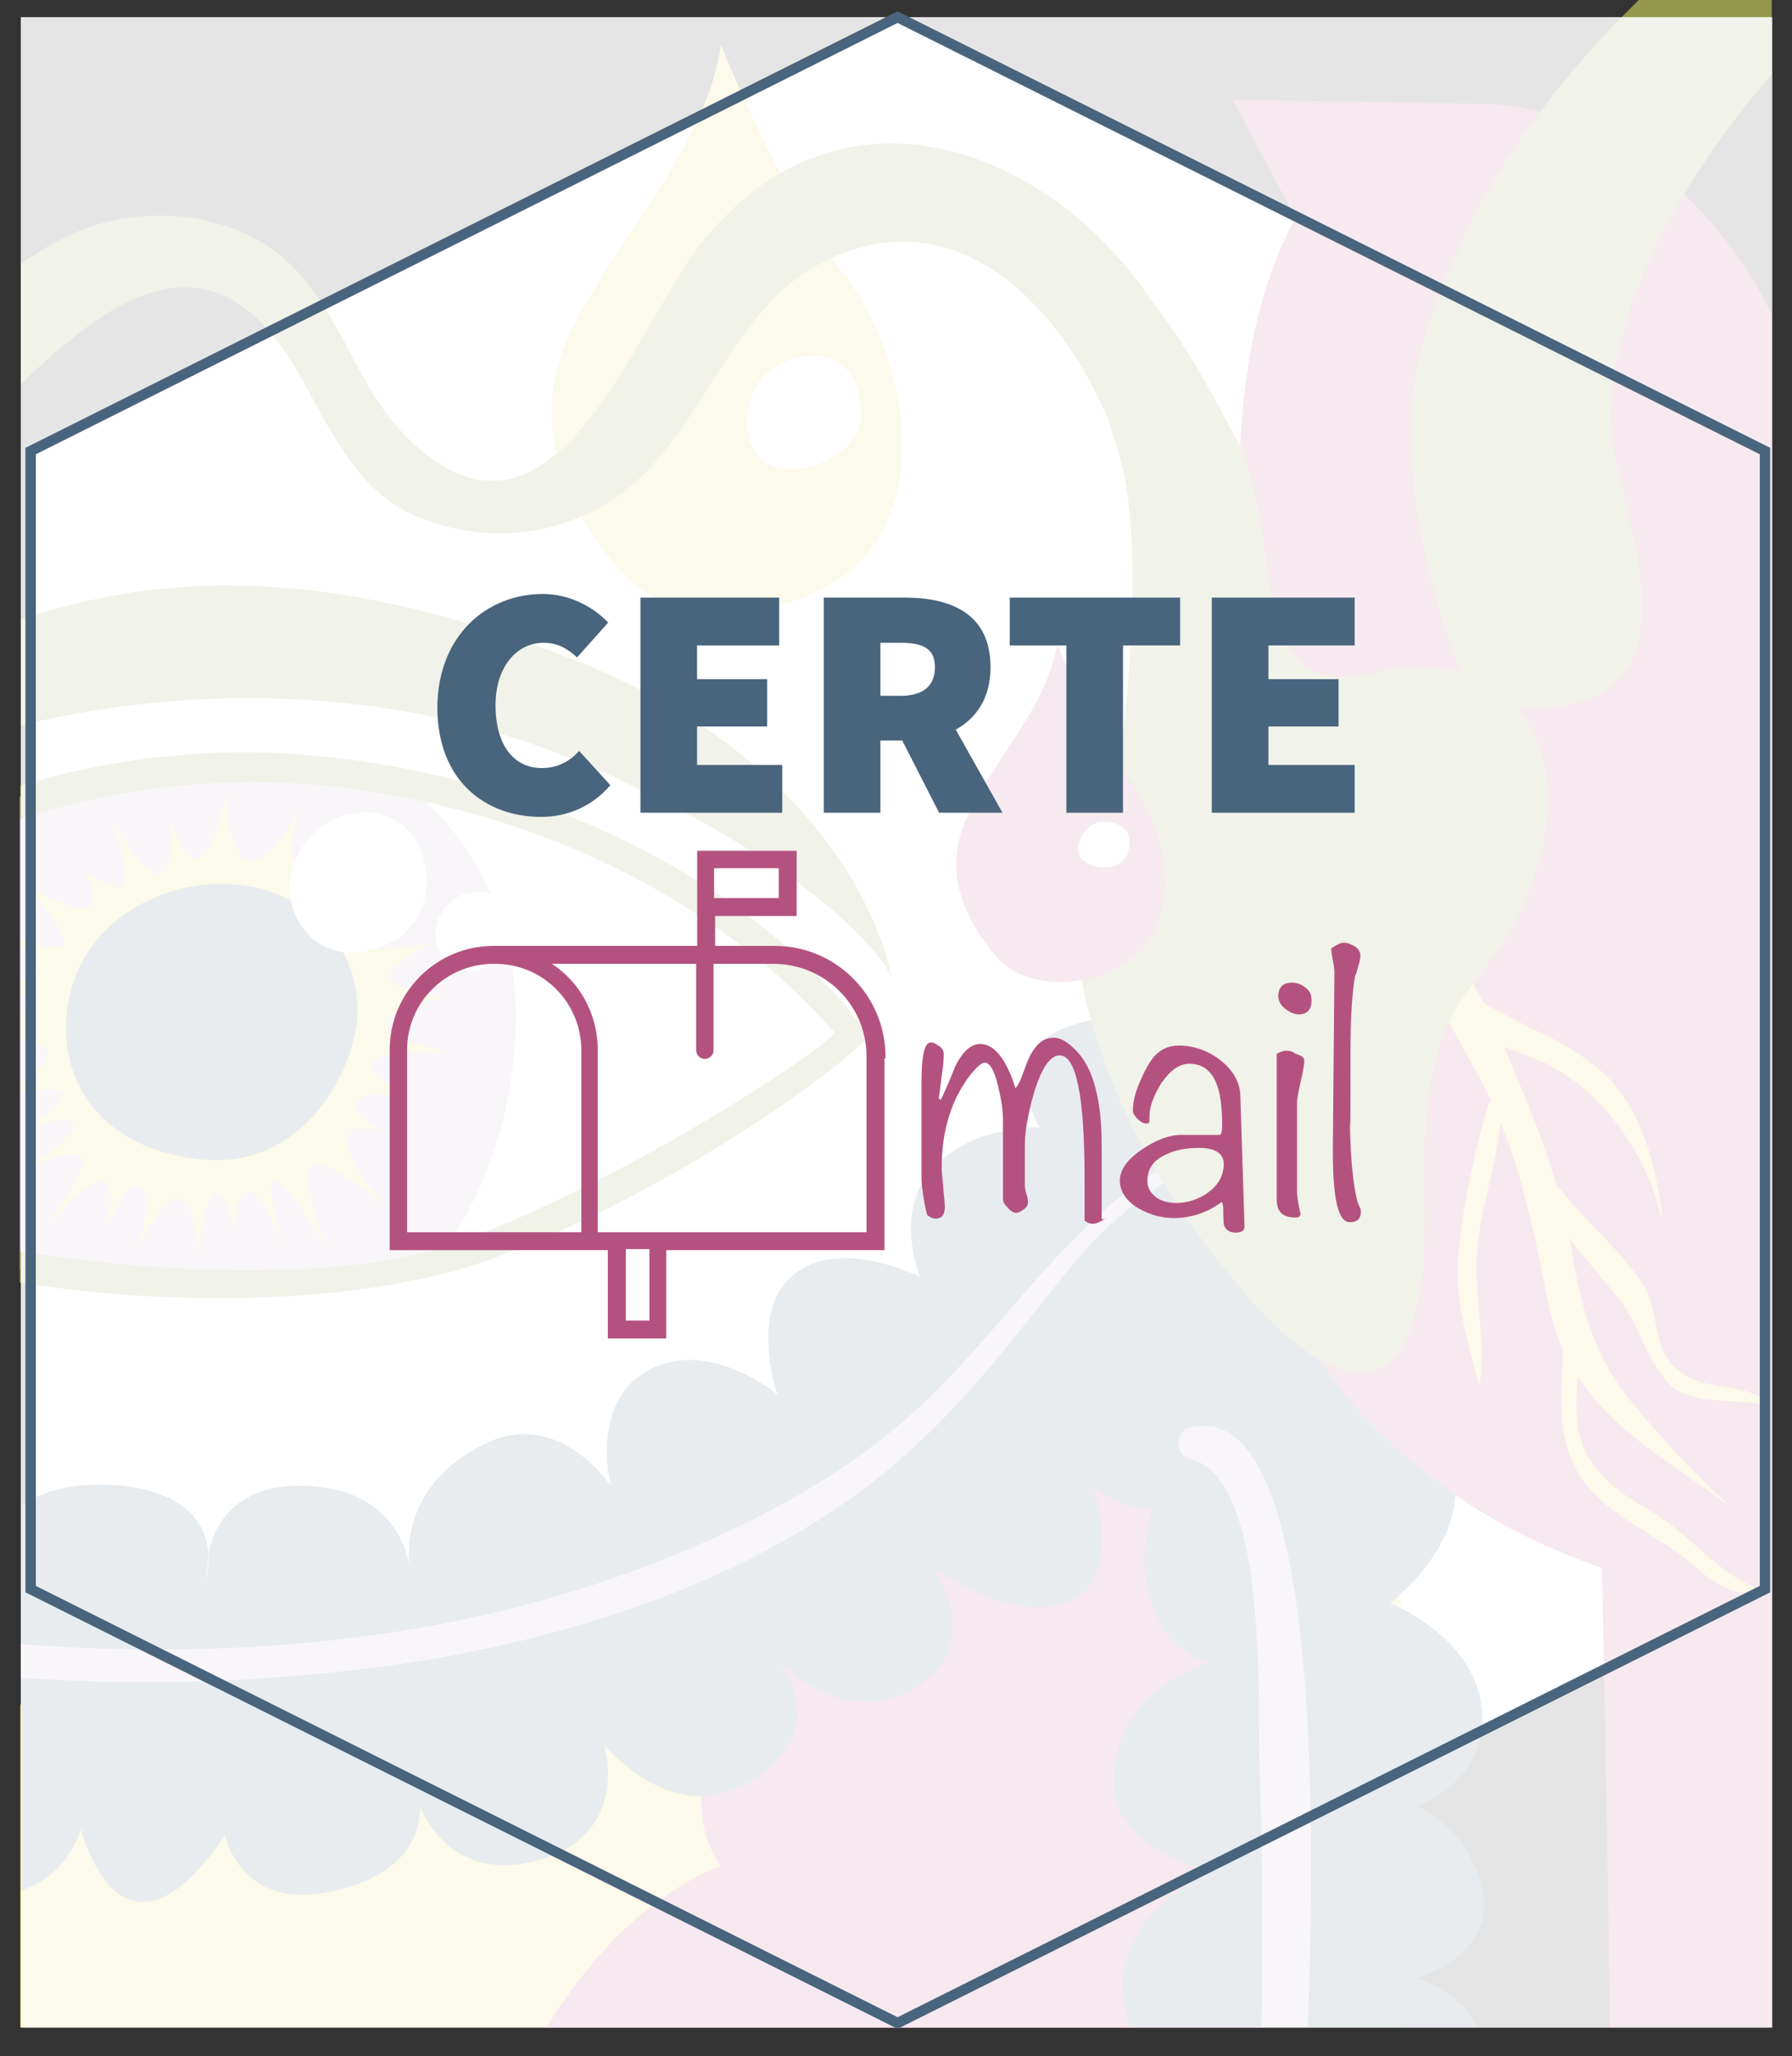 <svg xmlns="http://www.w3.org/2000/svg" version="1.1" xmlns:xlink="http://www.w3.org/1999/xlink" xmlns:svgjs="http://svgjs.dev/svgjs" width="345" height="395.7"><rect width="100%" height="100%" fill="#333333" stroke="none"/><svg version="1.1" id="SvgjsSvg1422" xmlns="http://www.w3.org/2000/svg" xmlns:xlink="http://www.w3.org/1999/xlink" x="0px" y="0px" viewBox="0 0 345 395.7" style="enable-background:new 0 0 345 395.7;" xml:space="preserve">
<style type="text/css">
	.st0{fill:#FFFFFF;}
	.st1{clip-path:url(#SVGID_4_);}
	.st2{clip-path:url(#SVGID_6_);fill:#B4527F;}
	.st3{clip-path:url(#SVGID_8_);fill:#B4527F;}
	.st4{clip-path:url(#SVGID_10_);fill:#E4D559;}
	.st5{clip-path:url(#SVGID_12_);fill:#B4527F;}
	.st6{clip-path:url(#SVGID_14_);fill:#49647D;}
	.st7{clip-path:url(#SVGID_16_);fill:#49647D;}
	.st8{clip-path:url(#SVGID_18_);fill:#CEB9D6;}
	.st9{clip-path:url(#SVGID_20_);fill:#E4D559;}
	.st10{clip-path:url(#SVGID_22_);fill:#B4527F;}
	.st11{clip-path:url(#SVGID_24_);fill:#E4D559;}
	.st12{clip-path:url(#SVGID_26_);fill:#FFFFFF;}
	.st13{clip-path:url(#SVGID_28_);fill:#49647D;}
	.st14{clip-path:url(#SVGID_30_);fill:#FFFFFF;}
	.st15{clip-path:url(#SVGID_32_);fill:#FFFFFF;}
	.st16{clip-path:url(#SVGID_34_);fill:#E4D559;}
	.st17{clip-path:url(#SVGID_36_);fill:#E4D559;}
	.st18{clip-path:url(#SVGID_38_);fill:#E4D559;}
	.st19{clip-path:url(#SVGID_40_);fill:#E4D559;}
	.st20{clip-path:url(#SVGID_42_);fill:#E4D559;}
	.st21{clip-path:url(#SVGID_44_);fill:#93984C;}
	.st22{clip-path:url(#SVGID_46_);fill:#93984C;}
	.st23{clip-path:url(#SVGID_48_);fill:#93984C;}
	.st24{clip-path:url(#SVGID_50_);fill:#49647D;}
	.st25{clip-path:url(#SVGID_52_);fill:#49647D;}
	.st26{clip-path:url(#SVGID_54_);fill:#49647D;}
	.st27{clip-path:url(#SVGID_56_);fill:#CEB9D6;}
	.st28{clip-path:url(#SVGID_58_);fill:#CEB9D6;}
	.st29{clip-path:url(#SVGID_60_);fill:#93984C;}
	.st30{clip-path:url(#SVGID_62_);fill:#B4527F;}
	.st31{clip-path:url(#SVGID_64_);fill:#FFFFFF;}
	.st32{display:none;}
	.st33{display:inline;}
	.st34{display:none;opacity:0.9;clip-path:url(#SVGID_66_);fill:#FFFFFF;enable-background:new    ;}
	.st35{opacity:0.875;clip-path:url(#SVGID_68_);fill:#FFFFFF;enable-background:new    ;}
	.st36{fill:none;stroke:#49647D;stroke-width:2;stroke-miterlimit:10;}
	.st37{fill:#49647D;}
	.st38{fill:#B4527F;}
	.st39{fill-rule:evenodd;clip-rule:evenodd;fill:#B4527F;stroke:#B4527F;stroke-width:0.75;stroke-miterlimit:10;}
</style>
<g id="SvgjsG1421">
	<g>
		<polygon id="SvgjsPolygon1420" class="st0" points="172.8,3.3 339.8,86.8 339.8,305.8 172.8,389.3 5.9,305.8 5.9,86.8 		"></polygon>
	</g>
	<g>
		<g>
			<g>
				<defs>
					<polygon id="SvgjsPolygon1419" points="172.8,3.3 339.8,86.8 339.8,305.8 172.8,389.3 5.9,305.8 5.9,86.8 					"></polygon>
				</defs>
				<clipPath id="SvgjsClipPath1418">
					<use xlink:href="#SVGID_3_" style="overflow:visible;"></use>
				</clipPath>
				<g id="SvgjsG1417" class="st1">
					<g>
						<g>
							<g>
								<defs>
									<rect id="SvgjsRect1416" x="3.9" y="14.4" width="337.3" height="386"></rect>
								</defs>
								<clipPath id="SvgjsClipPath1415">
									<use xlink:href="#SVGID_5_" style="overflow:visible;"></use>
								</clipPath>
								<path class="st2" d="M306.1,19.6"></path>
							</g>
						</g>
					</g>
					<g>
						<g>
							<g>
								<defs>
									<rect id="SvgjsRect1414" x="3.9" y="14.4" width="337.3" height="386"></rect>
								</defs>
								<clipPath id="SvgjsClipPath1413">
									<use xlink:href="#SVGID_7_" style="overflow:visible;"></use>
								</clipPath>
								<path class="st3" d="M306.1,19.6c0.7,3.3,5.8,3.2,6.6,0"></path>
							</g>
						</g>
					</g>
					<g>
						<g>
							<g>
								<defs>
									<rect id="SvgjsRect1412" x="3.9" y="14.4" width="337.3" height="386"></rect>
								</defs>
								<clipPath id="SvgjsClipPath1411">
									<use xlink:href="#SVGID_9_" style="overflow:visible;"></use>
								</clipPath>
								<path class="st4" d="M254.3,271.6c-26.4-12.8-106.2,18.5-135.2,26.2C93.7,304.6,49.7,329.2,3.9,328v62.1h266.3
									C269.8,344.1,276.1,282.1,254.3,271.6"></path>
							</g>
						</g>
					</g>
					<g>
						<g>
							<g>
								<defs>
									<rect id="SvgjsRect1410" x="3.9" y="14.4" width="337.3" height="386"></rect>
								</defs>
								<clipPath id="SvgjsClipPath1409">
									<use xlink:href="#SVGID_11_" style="overflow:visible;"></use>
								</clipPath>
								<path class="st5" d="M222.7,266.2c-35.1-20.8-96.2-3.3-73.9,52c0,0-22.3,22.3-10.1,40.9c-10.7,4.2-23.1,14-33.5,31.1h8.1
									h35.2h94.8C257.4,344.2,253.4,284.4,222.7,266.2"></path>
							</g>
						</g>
					</g>
					<g>
						<g>
							<g>
								<defs>
									<rect id="SvgjsRect1408" x="3.9" y="14.4" width="337.3" height="386"></rect>
								</defs>
								<clipPath id="SvgjsClipPath1407">
									<use xlink:href="#SVGID_13_" style="overflow:visible;"></use>
								</clipPath>
								<path class="st6" d="M272.7,380.7c0,0,15.5-4.4,12.7-16.9s-12.7-16.2-12.7-16.2s14-4.8,12.6-18.8
									c-1.4-13.9-17.7-20.3-17.7-20.3s14.8-11.1,12.4-24.9c-2.3-13.8-17.8-14.7-17.8-14.7c5.3-6.9,20.2-9.5-6.1-35.1
									c-20.6-20-23.3-0.7-30.7,4.4c-7.4,5.1,0,27.5,0,27.5l-5,32.7C219.8,317.6,233,320,233,320s-18.6,4.4-18.6,23.2
									c0,12.7,18.9,17.1,18.9,17.1s-20.3,8-16.7,25.9c0.3,1.4,0.6,2.7,1.1,3.9h66.8C281,382.8,272.7,380.7,272.7,380.7"></path>
							</g>
						</g>
					</g>
					<g>
						<g>
							<g>
								<defs>
									<rect id="SvgjsRect1406" x="3.9" y="14.4" width="337.3" height="386"></rect>
								</defs>
								<clipPath id="SvgjsClipPath1405">
									<use xlink:href="#SVGID_15_" style="overflow:visible;"></use>
								</clipPath>
								<path class="st7" d="M15.6,352c0,0,7.6,30.7,27.7,1.2c0,0,2.9,13.7,18.8,11.1c20.4-3.4,18.7-16.7,18.7-16.7
									s5.2,14,20.5,10.9c20.8-4.1,15-22.8,15-22.8s12.8,15.9,27.4,7.5c16.1-9.3,8-21.4,5.4-24.6c-0.4-0.5-0.7-0.8-0.7-0.8
									s0.3,0.3,0.7,0.8c2.7,3,13.4,13.5,26.3,6.6c15-8,4.4-23.4,4.4-23.4s15.6,11.1,26.2,6.3c10.6-4.8,4.4-22.3,4.4-22.3
									s12.9,13.4,27-5.9s0-34.3,0-34.3s20.8,6.6,27.9-12.4c7.2-19-21.1-56.5-47.1-37.7c0,0-30.3-0.6-18,21.5
									c0,0-12.6-0.7-20.5,7.7c-7.8,8.4-2.6,21-2.6,21s-15.3-7.7-24.2-0.5c-8.9,7.1-3.2,23.2-3.2,23.2s-13-11-24.7-4.8
									s-7.4,22.3-7.4,22.3s-9.8-14.6-23.5-8.4c-16,7.3-15.7,20.5-15.3,23.7c0.1,0.5,0.1,0.7,0.1,0.7s0-0.3-0.1-0.7
									c-0.5-3.1-3.7-15.3-21.1-15.3c-12.6,0-16.4,7.7-17.6,13.1c0.2,2.8-0.5,4.9-0.5,4.9s-0.1-2.1,0.5-4.9
									c-0.3-4.8-3.2-11.7-16.8-13.1C14.1,285,8,287.1,4,289.7v74.1C13,361.1,15.6,352,15.6,352"></path>
							</g>
						</g>
					</g>
					<g>
						<g>
							<g>
								<defs>
									<rect id="SvgjsRect1404" x="3.9" y="14.4" width="337.3" height="386"></rect>
								</defs>
								<clipPath id="SvgjsClipPath1403">
									<use xlink:href="#SVGID_17_" style="overflow:visible;"></use>
								</clipPath>
								<path class="st8" d="M32.8,248.1c3.3,0.2,6.6,0.4,9.8,0.6c9.2,0.2,18.2-0.9,27.2-2.3c1.6-1,3.4-1.6,5.4-1.6
									c0.1,0,0.2,0,0.3,0c0.1,0,0.1,0,0.1,0c0.5-0.1,1.1-0.3,1.6-0.5c1.3-0.5,2.6-1,4-1.4c0.9-0.3,1.8-0.5,2.7-0.6
									c10.5-12.8,15.4-30.5,15.4-46.9c0-18.9-8.1-33.3-19.3-43c-13.1-2-26.3-4-39.6-3.8c-10.1,0.2-19.9,1.6-29.8,3.7
									c-2,0.4-4.4,0.7-6.8,1v91c2.9,0.1,5.7,0.3,8.5,0.8C19.2,246.4,25.9,247.6,32.8,248.1"></path>
							</g>
						</g>
					</g>
					<g>
						<g>
							<g>
								<defs>
									<rect id="SvgjsRect1402" x="3.9" y="14.4" width="337.3" height="386"></rect>
								</defs>
								<clipPath id="SvgjsClipPath1401">
									<use xlink:href="#SVGID_19_" style="overflow:visible;"></use>
								</clipPath>
								<path class="st9" d="M12,210.3c0.7,1.9-6.3,6.8-6.3,6.8s7-2.8,8.3-1c1.6,2.2-9.8,9.2-9.8,9.2s9.9-4.8,11.5-2.6
									c1.5,2.2-7,13.6-7,13.6s8.3-9.6,11.1-9.1s0.8,9.1,0.8,9.1s3.4-9.2,6.3-8.1c2.5,1,0,11.3,0,11.3s4.9-9.2,6.9-9
									c4.3,0.5,4.3,11,4.3,11s1.1-11.6,3.7-11.8c2.3-0.3,3.2,7.7,3.2,7.7s0.2-7.7,2.6-8.2c2.7-0.6,7.3,11.2,7.3,11.2
									s-4-12-2.3-13.3c1.8-1.2,10.3,13.3,10.3,13.3s-5-13-3.1-16s14.8,8.1,14.8,8.1s-9.1-9.9-7.7-13.7c1.1-3.1,6.3-1.2,8.2-0.3
									c-2.1-1-7.8-4-6.3-6.5c1.8-3,11.1,0,11.1,0s-9-4.9-8.3-7.3c0.8-2.8,14.6-2.1,14.6-2.1s-11.5-2.9-11.5-5
									c0-5,11.5-5.6,11.5-5.6s-9.9-0.6-11.1-4.1c-0.6-2,7.6-6.4,7.6-6.4S72,184,71,181.5c-1.4-3.6,7.6-16.1,7.6-16.1
									s-7.7,8-11.7,6.6c-3.9-1.3,1.1-15.7,1.1-15.7s-6.5,13.1-9.8,11.3s-1.5-7.1-1-11.3c0,0-5.6,11.3-9.6,9.3s-4-12.9-4-12.9
									s-2.3,11.7-5.4,12.5c-3.1,0.8-5.2-7.5-5.2-7.5s0.8,10-2.3,10.5c-3,0.5-9.3-10.5-9.3-10.5s4,10.5,2.3,12.5
									c-1.8,2-7.6-2.8-7.6-2.8s3.3,5.3,1,7.1s-12.3-4.3-12.3-4.3s9.1,9.6,7.3,11.6c-1.1,1.2-5.2-0.1-8.1-1.3v1.6
									c1.8,1.9,3.7,4.1,3.4,5.1c-0.2,0.7-1.7,1.1-3.4,1.5v2.7c1.7,0.6,3.1,1.3,3.1,1.8c-0.1,0.7-1.4,1.5-3.1,2.2v4.6
									c2.9,0.6,5.3,1.5,5.3,2.7c0.1,1.8-2.4,3.7-5.3,5.3v2.2C7.9,209.6,11.6,209.3,12,210.3"></path>
							</g>
						</g>
					</g>
					<g>
						<g>
							<g>
								<defs>
									<rect id="SvgjsRect1400" x="3.9" y="14.4" width="337.3" height="386"></rect>
								</defs>
								<clipPath id="SvgjsClipPath1399">
									<use xlink:href="#SVGID_21_" style="overflow:visible;"></use>
								</clipPath>
								<path class="st10" d="M237.3,19.2c4.2,7.6,7.9,15.3,12.2,22.6c-13.4,23.9-10.7,58.9-10.7,58.9c7.4,62.8,43,69.4,43,69.4
									c2.9,28.4-35,76.3-35,76.3c5.3,18.9,27.4,43.8,61.6,55.3c0.3,13.8,1.1,49.4,1.5,88.4h31.2V60.6
									C330.7,38.3,308.2,20.5,286,20"></path>
							</g>
						</g>
					</g>
					<g>
						<g>
							<g>
								<defs>
									<rect id="SvgjsRect1398" x="3.9" y="14.4" width="337.3" height="386"></rect>
								</defs>
								<clipPath id="SvgjsClipPath1397">
									<use xlink:href="#SVGID_23_" style="overflow:visible;"></use>
								</clipPath>
								<path class="st11" d="M138.8,8.6c0,0,11.3,28.6,23.2,43.6s16.1,38.9,6,53s-37.4,16.7-47.7,5.5s-19.8-28.3-10-47.7
									C120.2,43.6,135.9,28.2,138.8,8.6"></path>
							</g>
						</g>
					</g>
					<g>
						<g>
							<g>
								<defs>
									<rect id="SvgjsRect1396" x="3.9" y="14.4" width="337.3" height="386"></rect>
								</defs>
								<clipPath id="SvgjsClipPath1395">
									<use xlink:href="#SVGID_25_" style="overflow:visible;"></use>
								</clipPath>
								<path class="st12" d="M150,70.1c-7.8,3.9-7.8,16.6-2.2,19.2c7,3.2,17.4-2.1,17.9-8.6C166.4,70.1,158.9,65.7,150,70.1"></path>
							</g>
						</g>
					</g>
					<g>
						<g>
							<g>
								<defs>
									<rect id="SvgjsRect1394" x="3.9" y="14.4" width="337.3" height="386"></rect>
								</defs>
								<clipPath id="SvgjsClipPath1393">
									<use xlink:href="#SVGID_27_" style="overflow:visible;"></use>
								</clipPath>
								<path class="st13" d="M52,171.6c-13.7-4.8-33.9,1.9-38.4,19.2c-3.7,14.5,3.9,30.1,25,32.3c17,1.8,26.7-12,29.5-23
									C70.9,189.1,65.5,176.3,52,171.6"></path>
							</g>
						</g>
					</g>
					<g>
						<g>
							<g>
								<defs>
									<rect id="SvgjsRect1392" x="3.9" y="14.4" width="337.3" height="386"></rect>
								</defs>
								<clipPath id="SvgjsClipPath1391">
									<use xlink:href="#SVGID_29_" style="overflow:visible;"></use>
								</clipPath>
								<path class="st14" d="M66.9,156.7c-6.9,1.7-13.3,9.9-10.5,18.2c2.4,6.9,9.7,11.2,18.9,6.4c7.4-3.9,7.7-12.1,5.8-17.4
									C79.4,158.8,73.7,155,66.9,156.7"></path>
							</g>
						</g>
					</g>
					<g>
						<g>
							<g>
								<defs>
									<rect id="SvgjsRect1390" x="3.9" y="14.4" width="337.3" height="386"></rect>
								</defs>
								<clipPath id="SvgjsClipPath1389">
									<use xlink:href="#SVGID_31_" style="overflow:visible;"></use>
								</clipPath>
								<path class="st15" d="M90.1,171.8c-3.9,1-7.5,5.6-5.9,10.2c1.3,3.9,5.4,6.3,10.6,3.6c4.2-2.2,4.3-6.8,3.3-9.7
									C97,173,93.9,170.9,90.1,171.8"></path>
							</g>
						</g>
					</g>
					<g>
						<g>
							<g>
								<defs>
									<rect id="SvgjsRect1388" x="3.9" y="14.4" width="337.3" height="386"></rect>
								</defs>
								<clipPath id="SvgjsClipPath1387">
									<use xlink:href="#SVGID_33_" style="overflow:visible;"></use>
								</clipPath>
								<path class="st16" d="M332.8,289.6c-6.7-6.1-12.8-12.7-18.6-19.7c-7.2-8.6-9.8-18.3-11.6-29.2c-1.9-11.4-5.9-22.4-10.4-33
									c-3.9-9.2-8.3-21-16.1-27.6c-1.5-1.3-3.6,0.2-3.1,2c2.9,11.8,11.3,22.5,15.9,33.9c4.6,11.4,6.8,22.9,9.2,34.9
									c4.1,20.1,19.5,27.7,34.6,38.7C332.8,289.8,332.9,289.7,332.8,289.6"></path>
							</g>
						</g>
					</g>
					<g>
						<g>
							<g>
								<defs>
									<rect id="SvgjsRect1386" x="3.9" y="14.4" width="337.3" height="386"></rect>
								</defs>
								<clipPath id="SvgjsClipPath1385">
									<use xlink:href="#SVGID_35_" style="overflow:visible;"></use>
								</clipPath>
								<path class="st17" d="M320,233.8c-1.2-9.7-4.1-21.2-12-27.9c-3.6-3.1-7.4-5.3-11.7-7.3c-5.2-2.4-10.1-5.6-15.4-7.7
									c-1.8-0.7-3.4,1-2.4,2.7c3.5,6.1,11.9,7.9,17.9,10.5c11.3,4.8,20.7,17.8,23.3,29.8C319.7,234,320,233.9,320,233.8"></path>
							</g>
						</g>
					</g>
					<g>
						<g>
							<g>
								<defs>
									<rect id="SvgjsRect1384" x="3.9" y="14.4" width="337.3" height="386"></rect>
								</defs>
								<clipPath id="SvgjsClipPath1383">
									<use xlink:href="#SVGID_37_" style="overflow:visible;"></use>
								</clipPath>
								<path class="st18" d="M294.5,220c0.4,12.5,10.3,21,17.4,30.3c3.9,5.1,4.9,11.2,9.4,16c3.8,4.1,12.9,2.9,17.5,3.9
									c0.7,0.2,1.1-0.9,0.4-1.2c-5.9-3.4-12.7-0.9-17.7-6.9c-3.2-3.9-2.3-10.5-5.1-14.8c-6.5-9.9-16.8-16.2-21.5-27.4
									C294.8,219.7,294.5,219.8,294.5,220"></path>
							</g>
						</g>
					</g>
					<g>
						<g>
							<g>
								<defs>
									<rect id="SvgjsRect1382" x="3.9" y="14.4" width="337.3" height="386"></rect>
								</defs>
								<clipPath id="SvgjsClipPath1381">
									<use xlink:href="#SVGID_39_" style="overflow:visible;"></use>
								</clipPath>
								<path class="st19" d="M301.1,256.5c-0.5,13.4-2.9,24.7,9,33.8c5.2,4,11,6.6,16,11c3.2,2.8,6.6,5.4,10.9,5.2
									c0.7,0,0.9-1,0.3-1.3c-7.2-3.1-12.1-10-19-14.1c-4.8-2.8-9-5.4-12.1-10.1c-4.8-7.1-1.7-16.8-2-24.7
									C304.1,254.3,301.2,254.6,301.1,256.5"></path>
							</g>
						</g>
					</g>
					<g>
						<g>
							<g>
								<defs>
									<rect id="SvgjsRect1380" x="3.9" y="14.4" width="337.3" height="386"></rect>
								</defs>
								<clipPath id="SvgjsClipPath1379">
									<use xlink:href="#SVGID_41_" style="overflow:visible;"></use>
								</clipPath>
								<path class="st20" d="M284.8,266.7c1.6-9-1.4-18-0.3-27.2c1-8.9,4.3-17.4,4.6-26.4c0.1-1.6-2.3-1.6-2.7-0.2
									c-2.6,9.4-4.9,19.4-5.7,29.1c-0.7,8.1,2.1,16.9,4,24.7C284.7,266.7,284.8,266.7,284.8,266.7"></path>
							</g>
						</g>
					</g>
					<g>
						<g>
							<g>
								<defs>
									<rect id="SvgjsRect1378" x="3.9" y="14.4" width="337.3" height="386"></rect>
								</defs>
								<clipPath id="SvgjsClipPath1377">
									<use xlink:href="#SVGID_43_" style="overflow:visible;"></use>
								</clipPath>
								<path class="st21" d="M341.1-22.3c-2.5,1.9-8,5.9-11.4,9C309.1,5.4,286.8,26.4,274.5,64c-9.5,29.1,8,70.8,9.8,71.1
									c46.3,8.2,29.3-32.1,26.5-47.9c-4.1-23.4,12.6-52.7,30.3-72.9v-33.7L341.1-22.3z"></path>
							</g>
						</g>
					</g>
					<g>
						<g>
							<g>
								<defs>
									<rect id="SvgjsRect1376" x="3.9" y="14.4" width="337.3" height="386"></rect>
								</defs>
								<clipPath id="SvgjsClipPath1375">
									<use xlink:href="#SVGID_45_" style="overflow:visible;"></use>
								</clipPath>
								<path class="st22" d="M116.8,148.9c47.8,22.1,54.9,39.2,54.9,39.2s-6.2-40.4-63.4-62c-50.3-19-81-14.5-104.3-6.9v20.4
									C32.3,132.6,75.6,129.9,116.8,148.9"></path>
							</g>
						</g>
					</g>
					<g>
						<g>
							<g>
								<defs>
									<rect id="SvgjsRect1374" x="3.9" y="14.4" width="337.3" height="386"></rect>
								</defs>
								<clipPath id="SvgjsClipPath1373">
									<use xlink:href="#SVGID_47_" style="overflow:visible;"></use>
								</clipPath>
								<path class="st23" d="M95.1,242.1c38.9-14.4,73.7-42,72.1-43.2c-1.5-1.2-28.3-42.3-98.2-52.5c-24.8-3.6-46.6-0.8-65.1,4.8
									v6.4c18.4-5.9,40.6-9.2,65.4-5.6c62.1,9.1,90,45.6,91.3,46.6c1.3,1.1-37.6,27.6-72.2,40.4c-19.7,7.3-54.9,6.6-84.6,1.8v6
									C35,251.8,71.7,250.8,95.1,242.1"></path>
							</g>
						</g>
					</g>
					<g>
						<g>
							<g>
								<defs>
									<rect id="SvgjsRect1372" x="3.9" y="14.4" width="337.3" height="386"></rect>
								</defs>
								<clipPath id="SvgjsClipPath1371">
									<use xlink:href="#SVGID_49_" style="overflow:visible;"></use>
								</clipPath>
								<path class="st24" d="M39.5,303.7c0,0,0.7-2.1,0.5-4.9C39.4,301.6,39.5,303.7,39.5,303.7"></path>
							</g>
						</g>
					</g>
					<g>
						<g>
							<g>
								<defs>
									<rect id="SvgjsRect1370" x="3.9" y="14.4" width="337.3" height="386"></rect>
								</defs>
								<clipPath id="SvgjsClipPath1369">
									<use xlink:href="#SVGID_51_" style="overflow:visible;"></use>
								</clipPath>
								<path class="st25" d="M149.1,318.6c-0.4-0.5-0.7-0.8-0.7-0.8S148.6,318.1,149.1,318.6"></path>
							</g>
						</g>
					</g>
					<g>
						<g>
							<g>
								<defs>
									<rect id="SvgjsRect1368" x="3.9" y="14.4" width="337.3" height="386"></rect>
								</defs>
								<clipPath id="SvgjsClipPath1367">
									<use xlink:href="#SVGID_53_" style="overflow:visible;"></use>
								</clipPath>
								<path class="st26" d="M78.8,301.1c0,0.5,0.1,0.7,0.1,0.7S78.9,301.6,78.8,301.1"></path>
							</g>
						</g>
					</g>
					<g>
						<g>
							<g>
								<defs>
									<rect id="SvgjsRect1366" x="3.9" y="14.4" width="337.3" height="386"></rect>
								</defs>
								<clipPath id="SvgjsClipPath1365">
									<use xlink:href="#SVGID_55_" style="overflow:visible;"></use>
								</clipPath>
								<path class="st27" d="M73.6,320.7c33.4-4.5,69.7-15.5,96.3-37c14.4-11.6,24.5-25.3,36-39.6c5.4-6.7,11.8-12.3,19-17
									c14.7-9.7,24.9-2.6,35.4,8.3c1.7,1.8,4.1-0.5,3.2-2.5c-12.3-26.1-38.6-12-53.8,2.6c-12.7,12.2-22.5,26.6-36,38.2
									c-15.8,13.5-35.4,22.8-54.8,29.7c-36.7,12.9-76.2,15.9-114.9,13v6.5C27.1,324.4,50.4,323.8,73.6,320.7"></path>
							</g>
						</g>
					</g>
					<g>
						<g>
							<g>
								<defs>
									<rect id="SvgjsRect1364" x="3.9" y="14.4" width="337.3" height="386"></rect>
								</defs>
								<clipPath id="SvgjsClipPath1363">
									<use xlink:href="#SVGID_57_" style="overflow:visible;"></use>
								</clipPath>
								<path class="st28" d="M229.1,274.7c-3,0.7-3,5.3,0,6c15.4,3.8,12.9,48.2,13.4,59.9c0.6,16.5,0.6,33,0.4,49.5h8.9
									C253.4,347.2,253.7,268.6,229.1,274.7"></path>
							</g>
						</g>
					</g>
					<g>
						<g>
							<g>
								<defs>
									<rect id="SvgjsRect1362" x="3.9" y="14.4" width="337.3" height="386"></rect>
								</defs>
								<clipPath id="SvgjsClipPath1361">
									<use xlink:href="#SVGID_59_" style="overflow:visible;"></use>
								</clipPath>
								<path class="st29" d="M57.7,72.2c5.8,10.2,11,22.5,22.8,27.3c11.1,4.5,22.6,4.2,33.4-1c20.4-10,24.5-37,43.3-47.4
									c24.2-13.4,45.1,4.2,56.1,29.4c0.5,1.9,1.1,3.8,1.8,5.8c6.4,19.4,0.4,60.3,0.4,60.3c-18.3,25.9-4,63.6,12.9,87.7
									c28.4,40.5,47.1,40.4,45.9-3.5c-1.2-43.7,12.5-37.6,20.6-60.6c10-28.1-5.3-46.7-30.5-40.7c-26.1,6.2-16.5-25.8-26.2-44.6
									c-6.7-13-12.1-21.6-16.3-26.7c-19.6-29.9-60.6-45.5-87.4-10.7c-12.8,16.7-28.7,64.9-56.8,36c-10-10.4-12.4-25.4-24.3-34.8
									c-10.8-8.5-27.8-9.2-39.9-3.5C10.1,46.8,7,48.7,4,50.8v23.1C22.3,56.3,41.3,43.5,57.7,72.2"></path>
							</g>
						</g>
					</g>
					<g>
						<g>
							<g>
								<defs>
									<rect id="SvgjsRect1360" x="3.9" y="14.4" width="337.3" height="386"></rect>
								</defs>
								<clipPath id="SvgjsClipPath1359">
									<use xlink:href="#SVGID_61_" style="overflow:visible;"></use>
								</clipPath>
								<path class="st30" d="M203.5,123.9c0,0,6.8,17.1,13.8,26c7.1,8.9,9.6,23.2,3.6,31.6c-6,8.4-22.3,10-28.4,3.3
									c-6.1-6.7-11.8-16.8-5.9-28.4C192.4,144.7,201.8,135.5,203.5,123.9"></path>
							</g>
						</g>
					</g>
					<g>
						<g>
							<g>
								<defs>
									<rect id="SvgjsRect1358" x="3.9" y="14.4" width="337.3" height="386"></rect>
								</defs>
								<clipPath id="SvgjsClipPath1357">
									<use xlink:href="#SVGID_63_" style="overflow:visible;"></use>
								</clipPath>
								<path class="st31" d="M212.5,158.1c-3.7,0-6.1,5-4.4,7c2.1,2.5,7.1,2.4,8.5,0C218.8,161.2,216.8,158.1,212.5,158.1"></path>
							</g>
						</g>
					</g>
				</g>
			</g>
		</g>
	</g>
	<g class="st32">
		<g>
			<g class="st33">
				<defs>
					<polygon id="SvgjsPolygon1356" points="172.8,3.3 339.8,86.8 339.8,305.8 172.8,389.3 5.9,305.8 5.9,86.8 					"></polygon>
				</defs>
				<clipPath id="SvgjsClipPath1355">
					<use xlink:href="#SVGID_65_" style="display:none;overflow:visible;"></use>
				</clipPath>
				<rect id="SvgjsRect1354" x="-0.6" y="281.2" class="st34" width="356" height="124.3"></rect>
			</g>
		</g>
	</g>
	<g>
		<g>
			<g>
				<defs>
					<polygon id="SvgjsPolygon1353" points="172.8,3.3 339.8,86.8 339.8,305.8 172.8,389.3 5.9,305.8 5.9,86.8 					"></polygon>
				</defs>
				<clipPath id="SvgjsClipPath1352">
					<use xlink:href="#SVGID_67_" style="overflow:visible;"></use>
				</clipPath>
				<rect id="SvgjsRect1351" x="4" y="3.3" class="st35" width="337.2" height="386.9"></rect>
			</g>
		</g>
	</g>
	<g>
		<polygon id="SvgjsPolygon1350" class="st36" points="172.8,3.3 339.8,86.8 339.8,305.8 172.8,389.3 5.9,305.8 5.9,86.8 		"></polygon>
	</g>
</g>
<g id="SvgjsG1349">
	<path class="st37" d="M104.5,114.3c5.2,0,9.7,2.5,12.6,5.5l-6,6.7c-2-1.8-3.8-2.8-6.5-2.8c-5,0-9.2,4.5-9.2,12
		c0,7.8,3.6,12.1,8.9,12.1c3.2,0,5.5-1.4,7.2-3.3l6,6.6c-3.5,4.1-8.3,6.1-13.3,6.1c-10.8,0-20-7-20-21.1
		C84.3,122.2,93.8,114.3,104.5,114.3"></path>
	<polygon class="st37" points="123.3,115 150,115 150,124.2 134.2,124.2 134.2,130.7 147.7,130.7 147.7,139.8 134.2,139.8 
		134.2,147.2 150.6,147.2 150.6,156.4 123.3,156.4 	"></polygon>
	<path class="st37" d="M180.8,156.4l-7.1-13.9h-4.2v13.9h-10.9V115h15.6c8.9,0,16.5,3.1,16.5,13.4c0,5.9-2.7,9.8-6.7,12l9,16H180.8z
		 M169.5,133.9h3.9c4.3,0,6.6-1.9,6.6-5.5c0-3.6-2.3-4.7-6.6-4.7h-3.9V133.9z"></path>
	<polygon class="st37" points="205.3,124.2 194.4,124.2 194.4,115 227.2,115 227.2,124.2 216.2,124.2 216.2,156.4 205.3,156.4 	"></polygon>
	<polygon class="st37" points="233.3,115 260.8,115 260.8,124.2 244.2,124.2 244.2,130.7 257.7,130.7 257.7,139.8 244.2,139.8 
		244.2,147.2 260.8,147.2 260.8,156.4 233.3,156.4 	"></polygon>
</g>
<g>
	<path class="st38" d="M212.8,234.5c-1.1,0.7-1.8,1-2.4,1c-0.4,0-0.9-0.1-1.6-0.6c0-0.9,0-2.1,0-4.1c0-1.8,0-3.1,0-4.1
		c0-15.8-1.6-23.6-4.8-23.6c-1.8,0-3.5,2.4-5,7.4c-1.1,4-1.7,7.2-1.7,9.9v7.7c0,0.4,0.1,1,0.3,1.7c0.3,0.7,0.3,1.3,0.3,1.7
		c0,0.4-0.3,0.9-0.9,1.3c-0.6,0.4-1,0.6-1.4,0.6c-0.4,0-1-0.3-1.6-1c-0.6-0.6-0.9-1.1-0.9-1.7v-15.3c0-1.6-0.3-3.7-0.9-6.2
		c-0.7-3.1-1.6-4.7-2.6-4.7c-0.6,0-1.4,0.7-2.6,2.1c-3.8,4.8-5.7,10.9-5.7,18c0,0.9,0.1,2.1,0.3,3.8c0.1,1.7,0.3,3,0.3,3.8
		c0,1.6-0.6,2.3-1.8,2.3c-0.6,0-1.1-0.3-1.6-0.7c-0.1-0.3-0.4-1.4-0.7-3.4c-0.3-1.8-0.4-3.1-0.4-3.7v-18.3c0-5.3,0.6-7.8,1.8-7.8
		c0.6,0,1,0.3,1.6,0.7c0.6,0.4,0.9,1,0.9,1.4c0,1.1-0.1,2.4-0.4,4.3c-0.3,2.3-0.4,3.7-0.6,4.3l0.4,0.4c1-2.1,2-4.4,2.8-6.5
		c1.4-2.8,3-4.3,4.8-4.3c2.7,0,5,2.8,6.8,8.5c0.6-0.6,1.1-1.8,1.8-3.8c0.7-2,1.4-3.3,2.1-4.1c1-1.3,2.1-1.8,3.5-1.8
		c1.4,0,2.8,0.9,4.5,2.7c3.1,3.3,4.7,9.4,4.7,18v14.2H212.8z"></path>
	<path class="st38" d="M239.6,236.1c0,0.7-0.6,1.1-1.7,1.1c-1.3,0-2-0.6-2.3-1.6c0-0.1-0.1-1.1-0.1-3c0-0.6-0.1-0.9-0.3-1.3
		c-2.8,2.1-6,3.1-9.2,3.1c-2.3,0-4.5-0.6-6.7-1.8c-2.4-1.4-3.7-3.3-3.7-5.4c0-2.1,1.4-4.1,4.4-6.1c2.7-1.8,5.1-2.7,7.4-2.7h7.5
		c0.3-0.3,0.4-0.9,0.4-1.6c0-3.4-0.3-6-0.9-7.7c-0.9-2.8-2.7-4.4-5.4-4.4c-2,0-3.7,1.3-5.4,3.7c-1.4,2.3-2.3,4.4-2.3,6.4
		c0,0.1,0,0.3,0,0.4c0,0.1,0,0.3,0,0.4c0,0.4-0.1,0.6-0.6,0.6c-0.6,0-1.1-0.3-1.7-0.9c-0.6-0.6-0.9-1.1-0.9-1.6
		c0-1.4,0.4-3.3,1.3-5.4c0.9-2.1,1.8-3.8,2.8-5c1.3-1.4,2.8-2.1,4.7-2.1c2.8,0,5.5,0.9,7.9,2.7c2.6,2,4,4.4,4,7.2L239.6,236.1z
		 M235.6,224c0-2-1.6-3.1-4.7-3.1c-2.6,0-4.7,0.4-6.5,1.3c-2.4,1.1-3.5,2.8-3.5,5c0,1.4,0.6,2.4,1.8,3.3c1.1,0.7,2.3,1,3.8,1
		c2.1,0,4.3-0.7,6.2-2.1C234.6,228,235.6,226.1,235.6,224z"></path>
	<path class="st38" d="M251.1,204.1c0,0.9-0.3,2.3-0.7,4.1c-0.4,1.8-0.7,3.3-0.7,4.1v16.9c0,1.1,0.3,2.7,0.7,4.5
		c-0.1,0.4-0.4,0.6-0.9,0.6c-2.6,0-3.7-1.1-3.7-3.5v-28c0.7-0.4,1.3-0.6,1.8-0.6c0.6,0,1.3,0.1,1.8,0.6
		C250.7,203.1,251.1,203.6,251.1,204.1z M252.5,192.6c0,1.7-0.9,2.6-2.4,2.6c-1,0-1.8-0.4-2.7-1.1c-0.9-0.7-1.3-1.6-1.3-2.4
		c0-1.7,0.9-2.6,2.6-2.6c1,0,1.8,0.3,2.7,1S252.5,191.6,252.5,192.6z"></path>
	<path class="st38" d="M262,233.2c0,1.3-0.7,2-2.1,2c-2.3,0-3.3-4.5-3.3-13.8l0.3-34.2c0-0.6-0.1-1.4-0.3-2.4s-0.3-1.8-0.3-2.3
		c1-0.7,1.8-1.1,2.4-1.1c0.7,0,1.4,0.3,2.1,0.7c0.7,0.4,1.1,1.1,1.1,1.8c0,0.6-0.1,1.1-0.4,2c-0.3,1-0.4,1.7-0.6,1.8
		c-0.6,3.4-0.9,8.2-0.9,14.5c0,10.1,0,14.9-0.1,14.5c0.1,6.2,0.6,10.9,1.3,14c0,0.1,0.1,0.4,0.3,1C261.9,232.4,262,232.8,262,233.2z
		"></path>
</g>
<path class="st39" d="M167.4,237.5h-52.7V202c0-7-3.7-13.5-9.8-16.9h29.5v17c0,0.7,0.6,1.3,1.3,1.3c0.7,0,1.3-0.6,1.3-1.3v-17h11.9
	c10.1,0,18.3,8.1,18.3,18.2v34.2H167.4z M125.4,254.5h-5.3V240h5.3V254.5z M112.2,237.5H78V202c0-9.4,7.7-16.9,17-16.9h0.3
	c9.4,0,16.9,7.5,17,16.9v35.5H112.2z M150.3,173.2h-13.2v-6.5h13.2V173.2z M170.1,203.3c0-11.5-9.4-20.9-20.9-20.9h-11.9v-6.5H153
	v-11.8h-18.4v18.3H96.4l0,0c-0.4,0-0.9,0-1.1,0H95c-10.8,0-19.6,8.8-19.6,19.6v38.2h42v17h10.5v-17h42v-36.9H170.1z"></path>
</svg><style>@media (prefers-color-scheme: light) { :root { filter: none; } }
@media (prefers-color-scheme: dark) { :root { filter: none; } }
</style></svg>